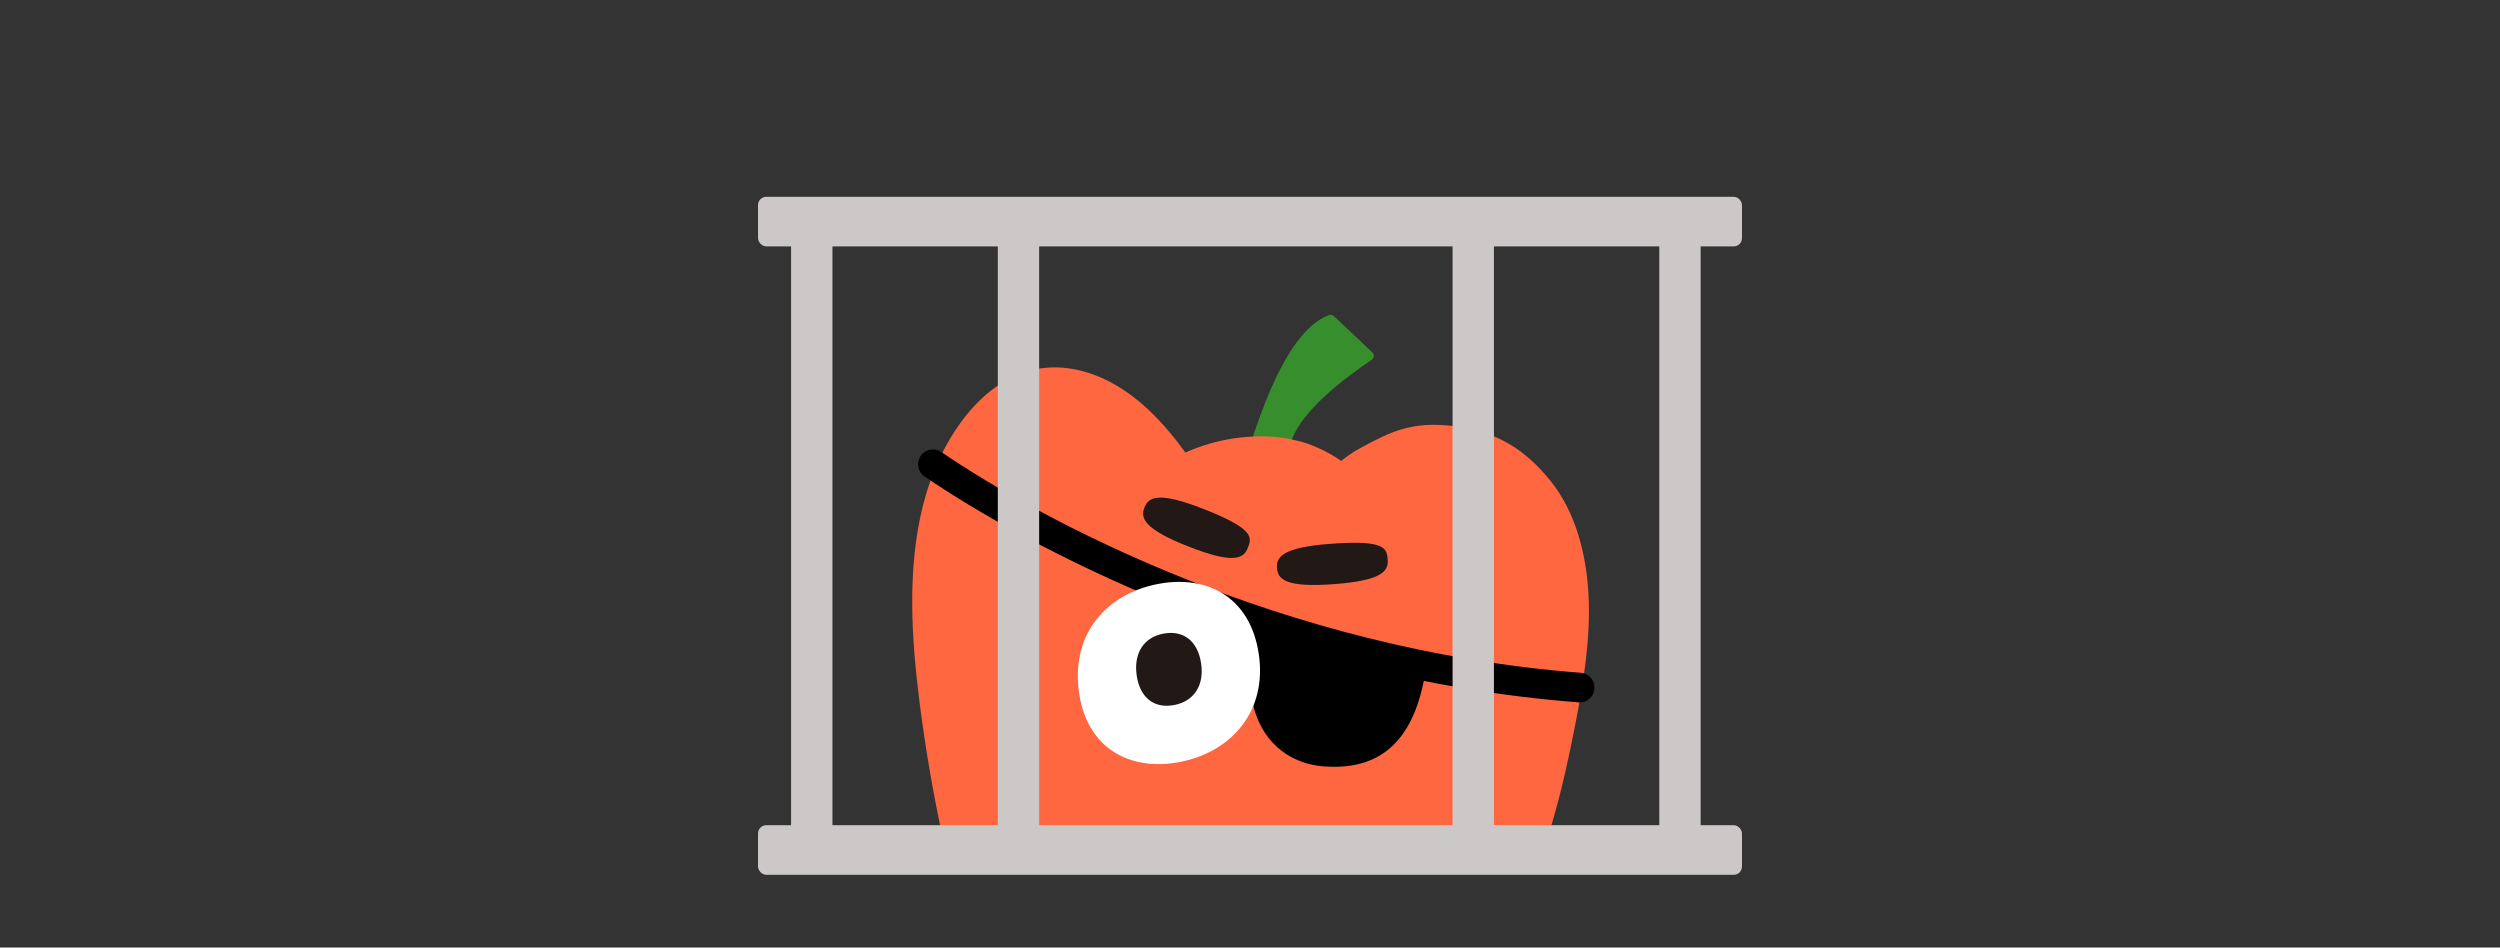 <svg width="343" height="130" viewBox="0 0 343 130" fill="none" xmlns="http://www.w3.org/2000/svg">
<rect x="0" y="0" width="343" height="130" fill="#333333" stroke="none"/>
<mask id="mask0_1431_2217" style="mask-type:alpha" maskUnits="userSpaceOnUse" x="109" y="30" width="121" height="85">
<rect x="109.673" y="30.403" width="120.252" height="83.95" rx="2.269" fill="white"/>
<rect x="109.673" y="30.403" width="120.252" height="83.95" rx="2.269" fill="white"/>
</mask>
<g mask="url(#mask0_1431_2217)">
<path d="M169.354 68.545C171.917 59.058 175.996 45.603 182.339 43.224C182.453 43.187 182.574 43.181 182.69 43.206C182.807 43.23 182.915 43.284 183.005 43.363L188.23 48.293C188.311 48.358 188.376 48.441 188.42 48.535C188.463 48.63 188.484 48.733 188.48 48.837C188.476 48.941 188.448 49.043 188.398 49.134C188.348 49.225 188.277 49.303 188.191 49.362C184.69 51.748 178.684 56.178 177.17 60.477C176.204 63.456 175.555 66.528 175.235 69.643C175.22 69.76 175.175 69.87 175.105 69.963C175.034 70.057 174.94 70.13 174.832 70.176C174.724 70.221 174.606 70.237 174.49 70.223C174.374 70.208 174.264 70.163 174.17 70.093L169.522 69.46C169.38 69.36 169.283 69.208 169.252 69.037C169.221 68.866 169.257 68.689 169.354 68.545Z" fill="#368F2C"/>
<path d="M184.494 134.965C183.288 137.459 181.196 139.589 178.478 141.089C175.76 142.59 172.536 143.395 169.209 143.405C165.882 143.414 162.598 142.627 159.767 141.142C156.936 139.657 154.684 137.54 153.29 135.054C151.991 132.721 151.502 130.173 151.026 127.655C149.03 117.166 147.032 106.592 146.464 95.988C146.051 88.203 146.465 80.18 150.376 73.162C154.287 66.145 162.36 60.294 171.914 59.894C174.379 59.763 176.864 60.072 179.196 60.798C182.197 61.839 184.82 63.509 186.788 65.635C193.127 72.188 193.948 81.09 193.715 89.326C193.243 104.866 191.348 120.673 184.494 134.965Z" fill="#FF6741"/>
<path d="M164.814 65.331C161.989 60.866 158.728 56.732 154.761 53.916C150.794 51.101 146.059 49.663 141.533 50.784C134.331 52.562 128.828 60.578 126.637 69.322C124.446 78.066 125.032 87.446 126.175 96.452C126.984 102.776 128.06 109.037 129.398 115.21C130.044 118.547 130.978 121.781 132.184 124.858C134.446 130.287 138.125 134.626 142.248 137.935C146.181 141.089 151.119 143.41 155.555 141.329C160.965 138.807 163.349 130.884 164.186 123.775C166.465 104.467 162.289 84.786 164.814 65.331Z" fill="#FF6741"/>
<path d="M176.838 73.9C179.428 68.108 181.843 64.022 186.879 61.341C190.614 59.35 193.597 57.733 199.477 58.46C205.357 59.188 209.281 61.698 212.72 65.965C216.159 70.231 217.678 76.017 217.952 81.796C218.225 87.575 217.298 93.341 216.21 98.981C214.501 107.878 212.346 116.776 208.477 124.658C204.608 132.541 198.846 139.402 191.627 142.52C188.908 143.688 185.888 144.311 183.13 143.263C179.624 141.936 177.122 138.088 175.939 133.974C174.755 129.86 174.682 125.382 174.621 121.009C174.403 105.324 170.573 87.907 176.838 73.9Z" fill="#FF6741"/>
<path d="M195.513 92.517C193.768 102.709 188.423 105.628 181.716 105.159C175.01 104.691 168.881 98.742 172.602 85.034L195.513 92.517Z" fill="black"/>
<path d="M128 63.699C141.435 72.839 174.8 91.117 216.725 94.334" stroke="black" stroke-width="4.07" stroke-linecap="round"/>
<path d="M147.997 94.669C147.035 86.781 151.936 81.522 158.71 80.153C165.485 78.783 171.519 81.818 172.701 89.711C173.883 97.603 168.954 103.12 162.002 104.519C155.049 105.918 148.954 102.673 147.997 94.669Z" fill="white"/>
<path d="M164.791 91.005C164.342 87.994 162.41 86.422 159.652 86.929C156.895 87.435 155.529 89.638 155.952 92.657C156.376 95.675 158.317 97.266 161.091 96.733C163.865 96.2 165.247 93.971 164.791 91.005Z" fill="#221815"/>
<path d="M157.015 69.628C156.454 71.056 156.886 72.561 163.088 74.996C169.289 77.43 170.63 76.621 171.19 75.193C171.751 73.766 172.205 72.608 165.117 69.826C158.916 67.391 157.575 68.201 157.015 69.628Z" fill="#221815"/>
<path d="M175.205 77.939C175.319 79.468 176.36 80.638 183.004 80.145C189.648 79.653 190.506 78.342 190.392 76.813C190.279 75.283 190.187 74.043 182.593 74.606C175.949 75.099 175.092 76.409 175.205 77.939Z" fill="#221815"/>
</g>
<path d="M108.538 29.269H114.21V114.353H108.538V29.269Z" fill="#CCC8C8"/>
<path d="M227.655 29.269H233.327V114.353H227.655V29.269Z" fill="#CCC8C8"/>
<path d="M199.294 29.269H204.966V114.353H199.294V29.269Z" fill="#CCC8C8"/>
<path d="M136.899 29.269H142.571V114.353H136.899V29.269Z" fill="#CCC8C8"/>
<rect x="104" y="113.218" width="135" height="6.807" rx="1.134" fill="#CCC8C8"/>
<rect x="104" y="27" width="135" height="6.807" rx="1.134" fill="#CCC8C8"/>
</svg>
